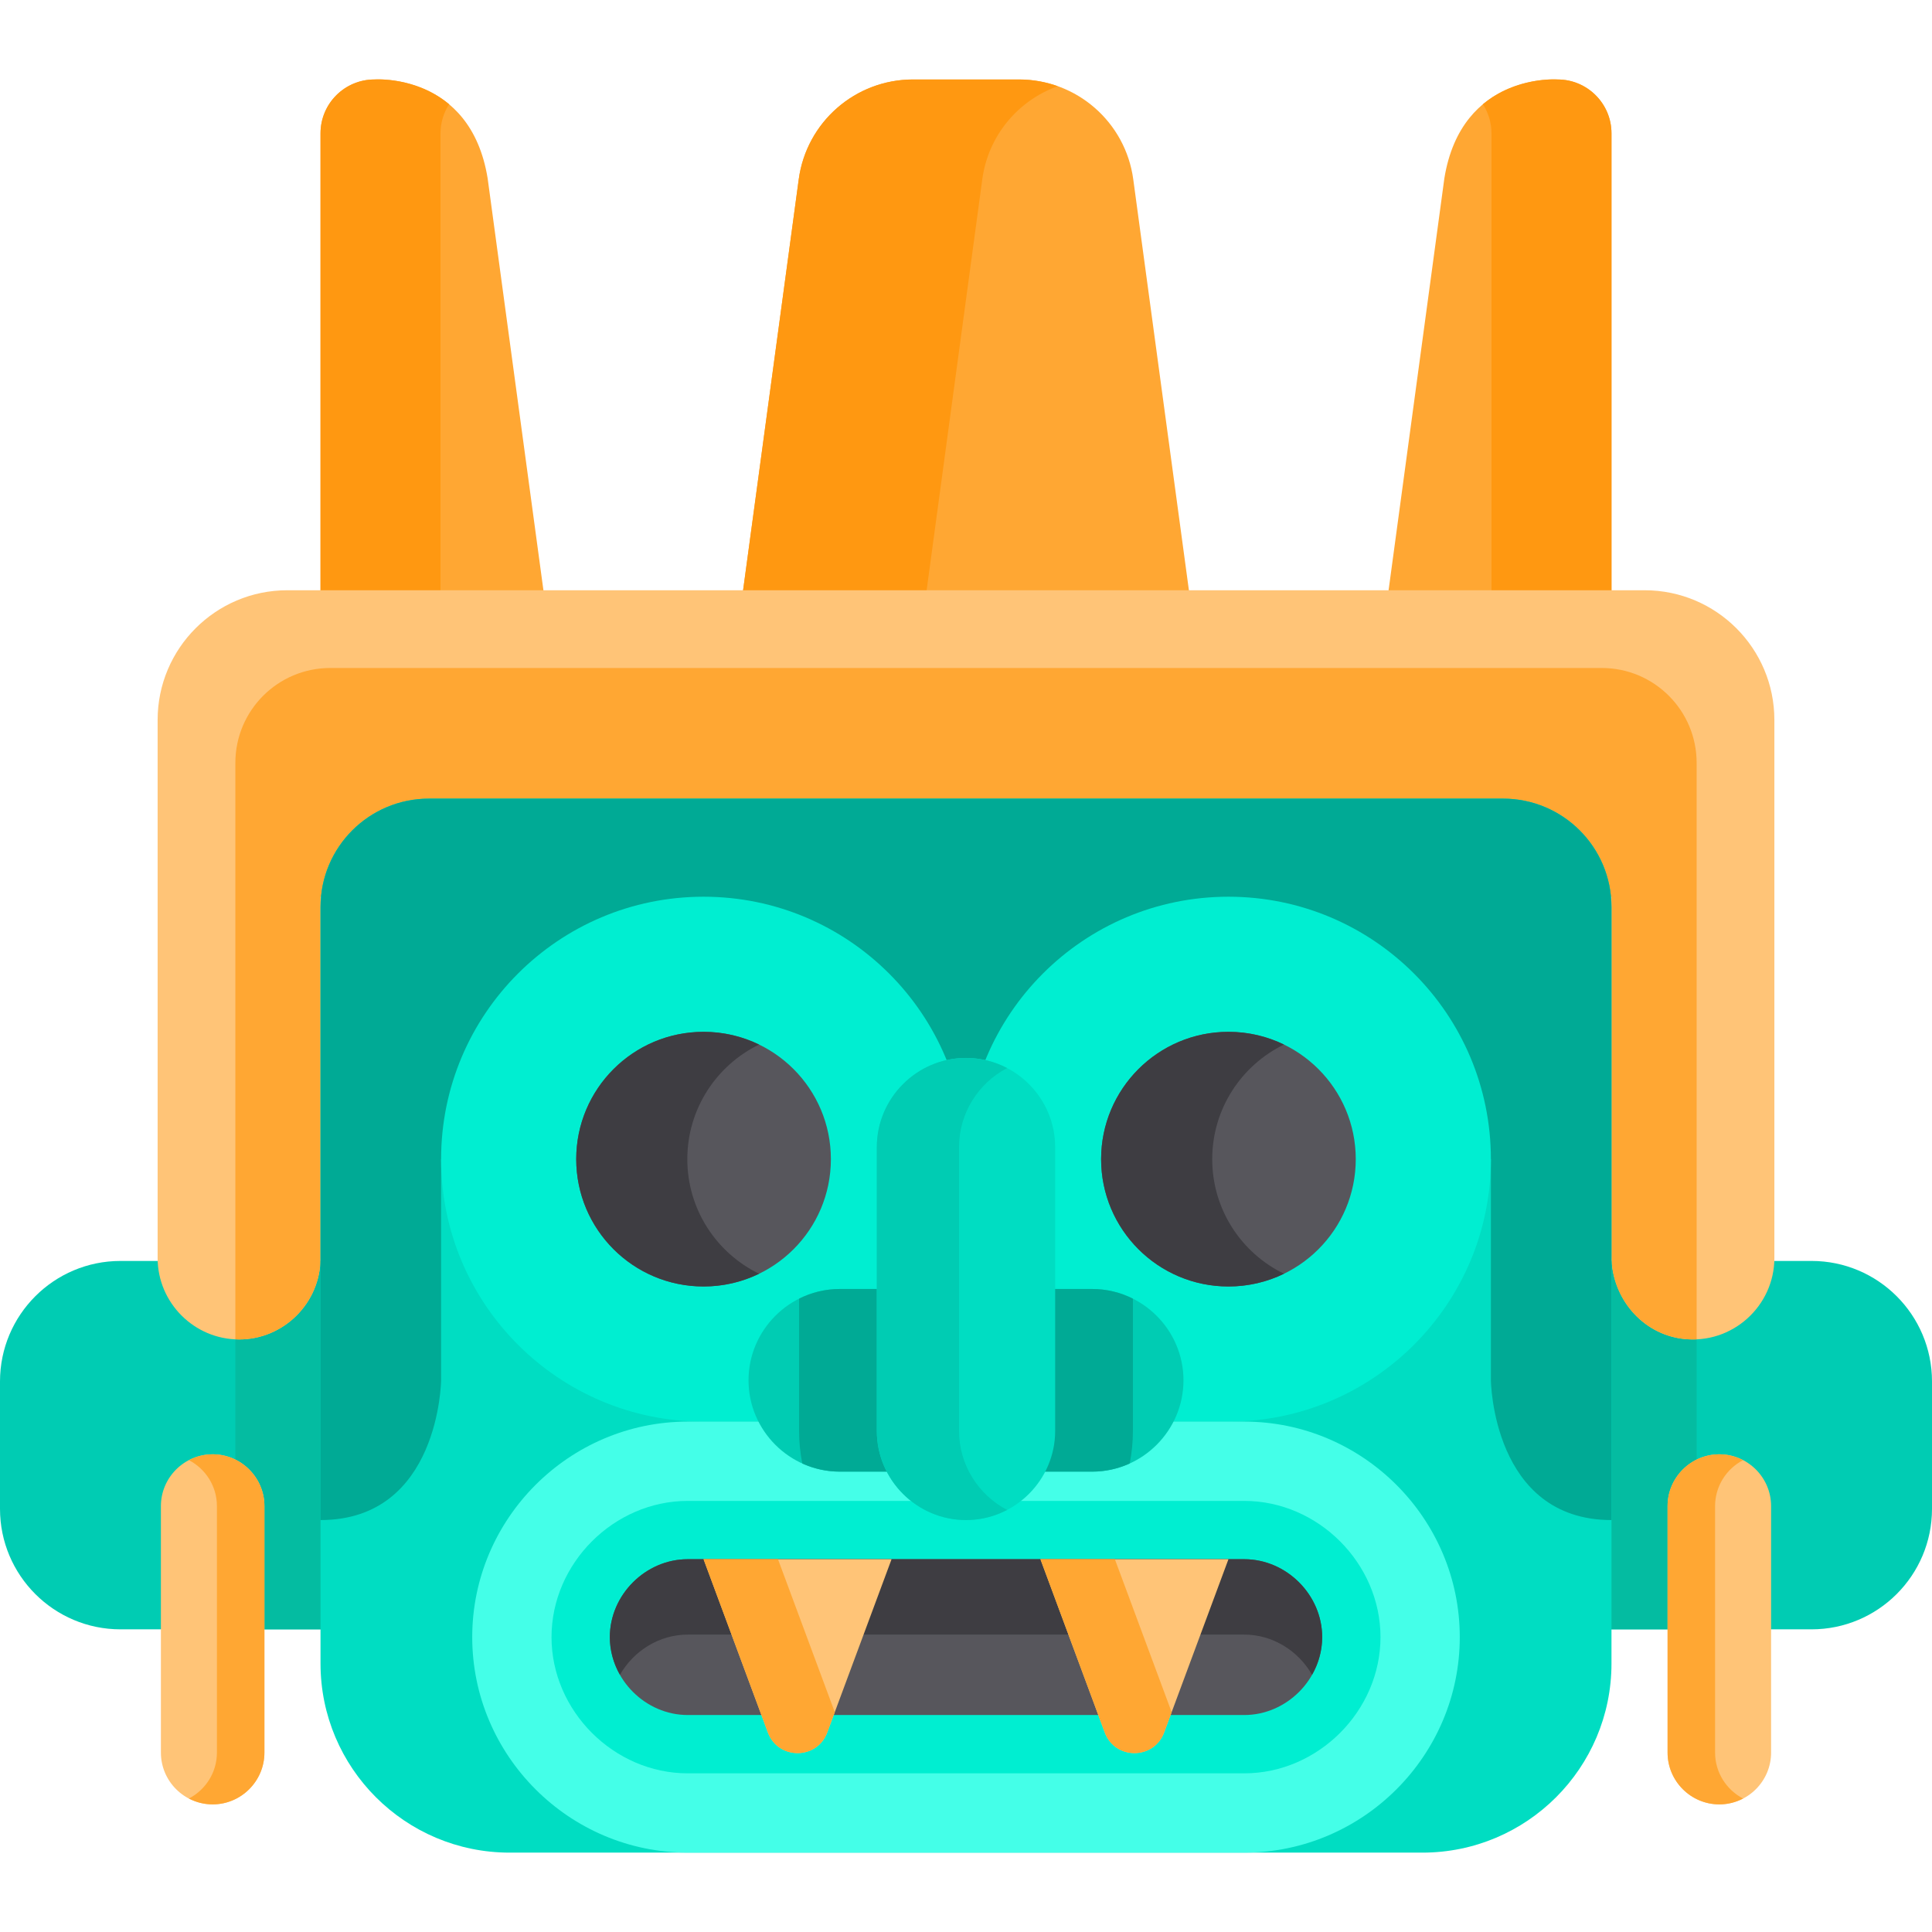 <?xml version="1.0" encoding="iso-8859-1"?>
<!-- Generator: Adobe Illustrator 19.0.0, SVG Export Plug-In . SVG Version: 6.00 Build 0)  -->
<svg version="1.1" id="Capa_1" xmlns="http://www.w3.org/2000/svg" xmlns:xlink="http://www.w3.org/1999/xlink" x="0px" y="0px"
	 viewBox="0 0 512 512" style="enable-background:new 0 0 512 512;" xml:space="preserve">
<g>
	<path style="fill:#00CCB3;" d="M395.262,431.793h84.796c17.641,0,31.942-14.301,31.942-31.942v-33.746
		c0-17.641-14.301-31.942-31.942-31.942h-84.796V431.793z"/>
	<path style="fill:#00CCB3;" d="M116.738,431.793H31.942C14.301,431.793,0,417.492,0,399.851v-33.746
		c0-17.641,14.301-31.942,31.942-31.942h84.796C116.738,334.164,116.738,431.793,116.738,431.793z"/>
</g>
<g>
	<rect x="62.377" y="334.16" style="fill:#04BCA1;" width="54.365" height="97.63"/>
	<rect x="395.26" y="334.16" style="fill:#04BCA1;" width="54.365" height="97.63"/>
</g>
<path style="fill:#FFC477;" d="M56.358,478.182L56.358,478.182c-7.544,0-13.716-6.172-13.716-13.716V399.12
	c0-7.544,6.172-13.716,13.716-13.716l0,0c7.544,0,13.716,6.172,13.716,13.716v65.346C70.074,472.01,63.902,478.182,56.358,478.182z"
	/>
<path style="fill:#FFA733;" d="M56.358,385.404c-2.267,0-4.405,0.566-6.294,1.55c4.397,2.291,7.421,6.889,7.421,12.165v65.346
	c0,5.277-3.025,9.873-7.421,12.165c1.889,0.985,4.027,1.55,6.294,1.55c7.544,0,13.716-6.172,13.716-13.716V399.12
	C70.074,391.576,63.902,385.404,56.358,385.404z"/>
<path style="fill:#FFC477;" d="M455.642,478.182L455.642,478.182c7.544,0,13.716-6.172,13.716-13.716V399.12
	c0-7.544-6.172-13.716-13.716-13.716l0,0c-7.544,0-13.716,6.172-13.716,13.716v65.346
	C441.926,472.01,448.098,478.182,455.642,478.182z"/>
<g>
	<path style="fill:#FFA733;" d="M455.642,385.404c2.267,0,4.405,0.566,6.294,1.55c-4.397,2.291-7.421,6.889-7.421,12.165v65.346
		c0,5.277,3.025,9.873,7.421,12.165c-1.889,0.985-4.027,1.55-6.294,1.55c-7.544,0-13.716-6.172-13.716-13.716V399.12
		C441.926,391.576,448.098,385.404,455.642,385.404z"/>
	<path style="fill:#FFA733;" d="M427.061,225.053h-68.366l24.073-177.772c4.551-28.127,30.01-26.22,30.01-26.22
		c7.888,0,14.282,6.394,14.282,14.282L427.061,225.053L427.061,225.053z"/>
	<path style="fill:#FFA733;" d="M270.044,21.061h-28.09c-15.291,0-28.228,11.303-30.28,26.456l-24.04,177.536h136.732
		L300.325,47.517C298.273,32.364,285.336,21.061,270.044,21.061z"/>
</g>
<path style="fill:#FF9811;" d="M280.32,22.843c-3.222-1.152-6.683-1.782-10.276-1.782h-28.09c-15.291,0-28.228,11.303-30.28,26.456
	l-24.04,177.536h48.641l24.041-177.536C261.885,35.924,269.829,26.592,280.32,22.843z"/>
<path style="fill:#FFA733;" d="M84.94,225.053h68.366L129.233,47.281c-4.551-28.127-30.01-26.22-30.01-26.22
	c-7.888,0-14.282,6.394-14.282,14.282C84.94,35.343,84.94,225.053,84.94,225.053z"/>
<g>
	<path style="fill:#FF9811;" d="M119.015,27.627c-8.825-7.387-19.792-6.566-19.792-6.566c-7.888,0-14.282,6.394-14.282,14.282
		v189.71h31.799V35.343C116.738,32.498,117.58,29.853,119.015,27.627z"/>
	<path style="fill:#FF9811;" d="M392.986,27.627c8.825-7.387,19.792-6.566,19.792-6.566c7.888,0,14.282,6.394,14.282,14.282v189.71
		h-31.799V35.343C395.262,32.498,394.42,29.853,392.986,27.627z"/>
</g>
<path style="fill:#FFC477;" d="M41.771,190.807v142.575c0,11.872,9.714,21.584,21.584,21.584l0,0
	c11.872,0,21.584-9.714,21.584-21.584v-95.743h342.12v95.172c0,11.013,8.018,20.684,18.952,21.997
	c13.034,1.566,24.217-8.688,24.217-21.427V190.807c0-18.99-15.395-34.385-34.385-34.385H76.156
	C57.166,156.421,41.771,171.816,41.771,190.807z"/>
<path style="fill:#FFA733;" d="M449.626,202.163c0-13.884-11.255-25.138-25.138-25.138H87.513
	c-13.884,0-25.138,11.255-25.138,25.138v152.753c0.328,0.015,0.65,0.051,0.981,0.051l0,0c11.872,0,21.584-9.714,21.584-21.584
	V237.64h342.12v95.243c0,11.12,8.212,20.794,19.271,21.962c1.115,0.117,2.215,0.149,3.296,0.1L449.626,202.163L449.626,202.163z"/>
<path style="fill:#00DDC2;" d="M398.324,211.643H113.676c-15.871,0-28.737,12.866-28.737,28.737v200.468
	c0,27.679,22.438,50.118,50.118,50.118h241.883c27.679,0,50.118-22.438,50.118-50.118V240.38
	C427.06,224.509,414.194,211.643,398.324,211.643z"/>
<path style="fill:#00AA95;" d="M84.94,240.369c0,53.411,0,162.621,0,162.462c31.563,0,31.957-37.033,31.957-37.033v-58.608h278.207
	v58.608c0,0,0.393,37.033,31.956,37.033c0,0.16,0-109.051,0-162.462c0-15.871-12.866-28.726-28.737-28.726H113.676
	C97.805,211.643,84.94,224.498,84.94,240.369z"/>
<path style="fill:#00EED1;" d="M325.552,237.638c-38.412,0-69.552,31.139-69.552,69.552c0,6.055,0,6.055,0,0
	c0-38.412-31.139-69.552-69.552-69.552s-69.552,31.139-69.552,69.552s31.139,69.552,69.552,69.552h139.103
	c38.412,0,69.552-31.139,69.552-69.552C395.103,268.777,363.964,237.638,325.552,237.638z"/>
<circle style="fill:#57565C;" cx="186.452" cy="307.189" r="33.742"/>
<path style="fill:#3E3D42;" d="M182.147,307.189c0-13.357,7.762-24.899,19.021-30.368c-4.449-2.16-9.443-3.375-14.72-3.375
	c-18.635,0-33.743,15.107-33.743,33.741c0,18.635,15.107,33.742,33.743,33.742c5.278,0,10.272-1.214,14.72-3.375
	C189.911,332.089,182.147,320.547,182.147,307.189z"/>
<circle style="fill:#57565C;" cx="325.548" cy="307.189" r="33.742"/>
<path style="fill:#3E3D42;" d="M321.251,307.189c0-13.357,7.762-24.899,19.021-30.368c-4.449-2.16-9.443-3.375-14.72-3.375
	c-18.635,0-33.743,15.107-33.743,33.741c0,18.635,15.107,33.742,33.743,33.742c5.278,0,10.272-1.214,14.72-3.375
	C329.013,332.089,321.251,320.547,321.251,307.189z"/>
<path style="fill:#44FFE8;" d="M329.743,490.965H182.257c-31.412,0-57.112-25.701-57.112-57.112l0,0
	c0-31.412,25.701-57.112,57.112-57.112h147.487c31.412,0,57.112,25.701,57.112,57.112l0,0
	C386.856,465.266,361.156,490.965,329.743,490.965z"/>
<path style="fill:#00EED1;" d="M182.257,469.951c-19.566,0-36.098-16.53-36.098-36.098c0-19.567,16.531-36.098,36.098-36.098
	h147.487c19.567,0,36.099,16.53,36.099,36.098c0,19.567-16.531,36.098-36.099,36.098H182.257z"/>
<path style="fill:#57565C;" d="M182.257,454.498c-11.19,0-20.644-9.454-20.644-20.645c0-11.191,9.455-20.645,20.644-20.645h147.487
	c11.191,0,20.646,9.454,20.646,20.645c0,11.191-9.455,20.645-20.646,20.645H182.257z"/>
<path style="fill:#3E3D42;" d="M182.257,433.185h147.487c7.595,0,14.38,4.36,17.963,10.656c1.697-2.981,2.683-6.392,2.683-9.989
	c0-11.191-9.454-20.645-20.646-20.645H182.257c-11.19,0-20.644,9.454-20.644,20.645c0,3.596,0.986,7.007,2.683,9.989
	C167.877,437.545,174.662,433.185,182.257,433.185z"/>
<path style="fill:#FFC477;" d="M186.449,413.208h49.826l-17.047,45.913c-2.708,7.294-13.024,7.294-15.732,0L186.449,413.208z"/>
<path style="fill:#FFA733;" d="M206.174,413.208h-19.725l17.047,45.913c2.708,7.294,13.024,7.294,15.732,0l1.996-5.378
	L206.174,413.208z"/>
<path style="fill:#FFC477;" d="M275.726,413.208h49.826l-17.047,45.913c-2.708,7.294-13.024,7.294-15.732,0L275.726,413.208z"/>
<path style="fill:#FFA733;" d="M295.451,413.208h-19.725l17.047,45.913c2.708,7.294,13.024,7.294,15.732,0l1.996-5.378
	L295.451,413.208z"/>
<path style="fill:#00CCB3;" d="M289.432,389.997h-66.865c-13.311,0-24.201-10.89-24.201-24.201l0,0
	c0-13.311,10.89-24.201,24.201-24.201h66.865c13.311,0,24.201,10.89,24.201,24.201l0,0
	C313.633,379.107,302.743,389.997,289.432,389.997z"/>
<path style="fill:#00AA95;" d="M289.432,341.596h-66.865c-3.877,0-7.544,0.929-10.8,2.567v35.037c0,2.956,0.297,5.843,0.853,8.638
	c3.039,1.383,6.407,2.16,9.948,2.16h66.865c3.542,0,6.908-0.778,9.948-2.16c0.555-2.795,0.853-5.681,0.853-8.637v-35.04
	C296.976,342.525,293.309,341.596,289.432,341.596z"/>
<path style="fill:#00DDC2;" d="M256,402.83L256,402.83c-12.997,0-23.629-10.634-23.629-23.629v-75.208
	c0-12.997,10.634-23.629,23.629-23.629l0,0c12.997,0,23.629,10.634,23.629,23.629v75.208C279.629,392.197,268.997,402.83,256,402.83
	z"/>
<path style="fill:#00CCB3;" d="M254.157,379.2v-75.208c0-9.073,5.186-16.989,12.736-20.945c-3.265-1.71-6.97-2.685-10.893-2.685l0,0
	c-12.996,0-23.629,10.634-23.629,23.629V379.2c0,12.997,10.634,23.629,23.629,23.629l0,0c3.923,0,7.628-0.975,10.893-2.685
	C259.343,396.19,254.157,388.274,254.157,379.2z"/>
<g>
</g>
<g>
</g>
<g>
</g>
<g>
</g>
<g>
</g>
<g>
</g>
<g>
</g>
<g>
</g>
<g>
</g>
<g>
</g>
<g>
</g>
<g>
</g>
<g>
</g>
<g>
</g>
<g>
</g>
</svg>
